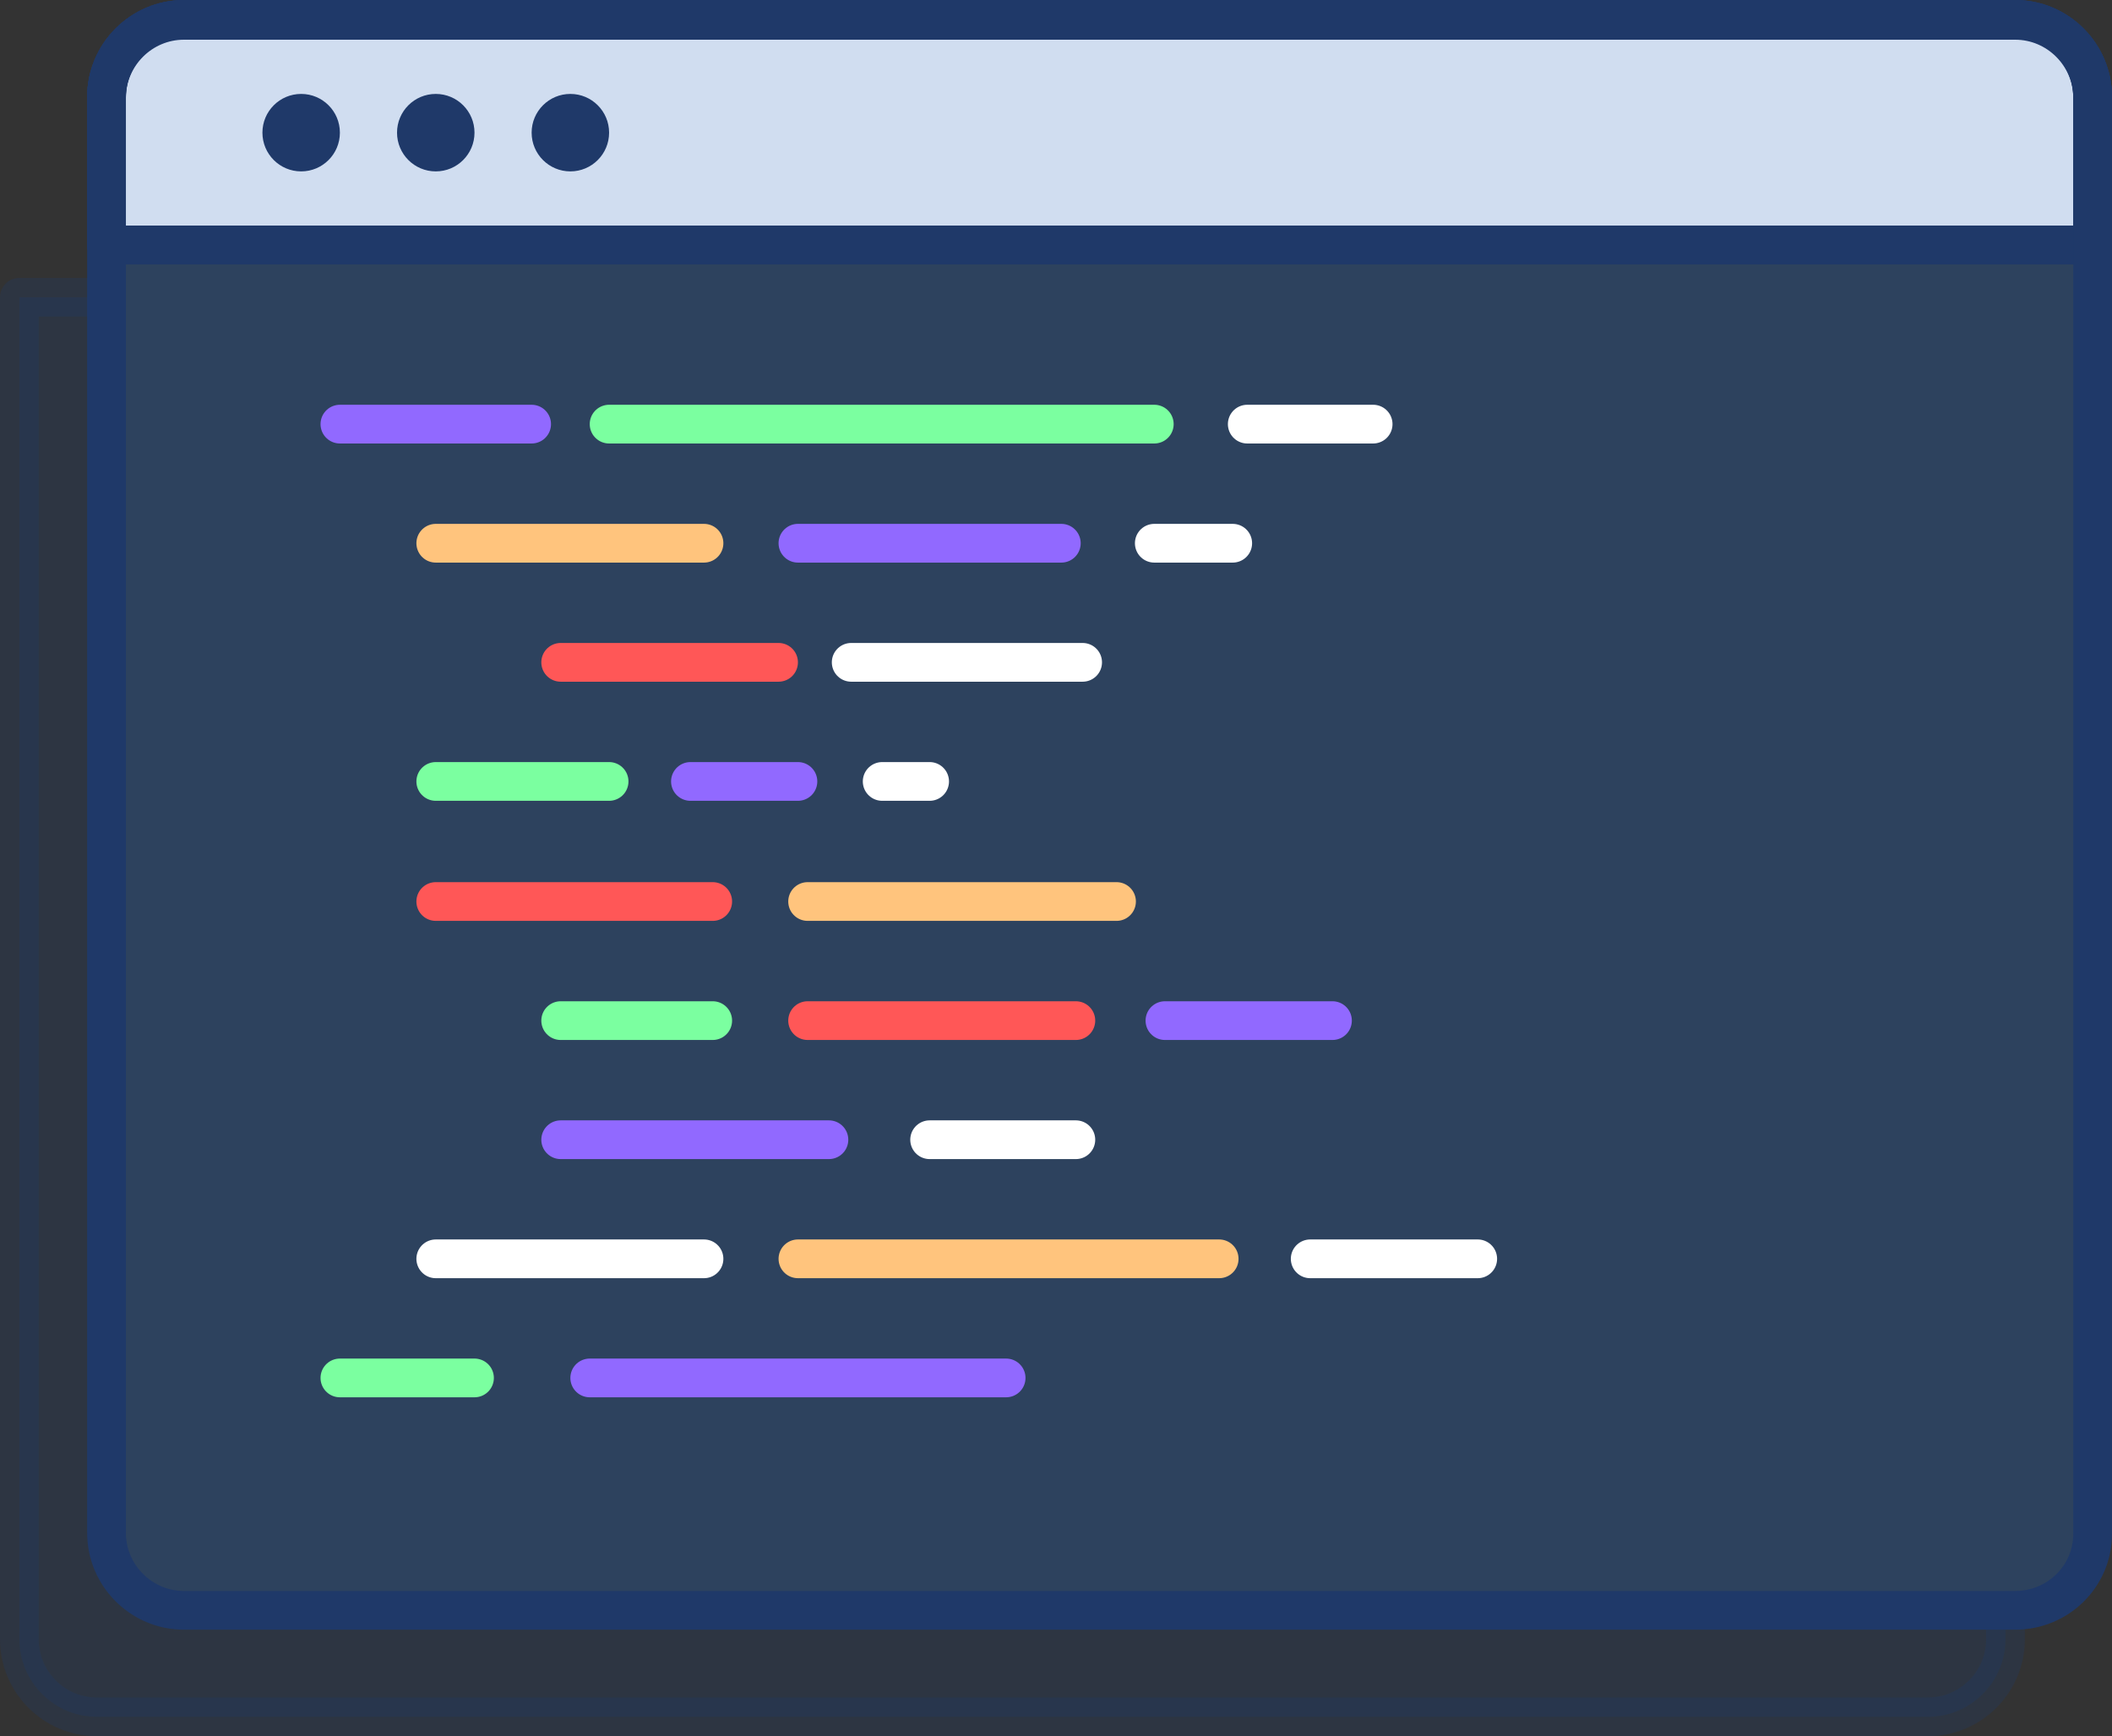<?xml version="1.0" encoding="UTF-8" standalone="no"?>
<svg
   xmlns:dc="http://purl.org/dc/elements/1.1/"
   xmlns:cc="http://creativecommons.org/ns#"
   xmlns:rdf="http://www.w3.org/1999/02/22-rdf-syntax-ns#"
   xmlns:svg="http://www.w3.org/2000/svg"
   xmlns="http://www.w3.org/2000/svg"
   height="179.3"
   width="218.1"
   xml:space="preserve"
   viewBox="0 0 218.1 179.3"
   y="0px"
   x="0px"
   id="Layer_1"
   version="1.1"><rect x="0" y="0" width="218.1" height="179.3" fill="#333333" stroke="none"/><defs
   id="defs365">
	
	
	

		
		
		
		
		
		
		
		
		
		
		
		
		
		
		
		
			
		
		
			
		
		
		
		
		
		
		
		
		
		
		
		
		
		
		
		
		
		
		
		
		
		
		
	
		
		
		
		
		
	</defs>
<style
   id="style2"
   type="text/css">
	.st0{fill:#EAECEF;}
	.st1{fill:#2D425E;}
	.st2{fill:#C9C9C9;}
	.st3{fill:#CECECE;}
	.st4{fill:#FFFFFF;}
	.st5{fill:none;stroke:#1F3969;stroke-width:4;stroke-linecap:round;stroke-linejoin:round;stroke-miterlimit:10;}
	.st6{fill:#FF3E3E;}
	.st7{opacity:0.28;fill:#1F3969;stroke:#1F3969;stroke-width:4;stroke-linecap:round;stroke-linejoin:round;stroke-miterlimit:10;}
	.st8{fill:#50B56F;}
	.st9{fill:#5F5AFF;}
	.st10{fill:#F6F9FD;}
	.st11{fill:#BFCFE2;}
	.st12{fill:#D0DDF0;}
	.st13{fill:#2AA1FF;}
	.st14{opacity:0.34;fill:none;stroke:#FFFFFF;stroke-width:2;stroke-linecap:round;stroke-linejoin:round;stroke-miterlimit:10;}
	.st15{opacity:0.34;}
	.st16{fill:none;stroke:#FFFFFF;stroke-width:2;stroke-linecap:round;stroke-linejoin:round;stroke-miterlimit:10;}
	.st17{fill:#1F3969;}
	.st18{fill:none;stroke:#FFFFFF;stroke-width:4;stroke-linecap:round;stroke-linejoin:round;stroke-miterlimit:10;}
	.st19{fill:none;stroke:#7BFFA0;stroke-width:4;stroke-linecap:round;stroke-linejoin:round;stroke-miterlimit:10;}
	.st20{fill:none;stroke:#9169FF;stroke-width:4;stroke-linecap:round;stroke-linejoin:round;stroke-miterlimit:10;}
	.st21{fill:none;stroke:#FFC47D;stroke-width:4;stroke-linecap:round;stroke-linejoin:round;stroke-miterlimit:10;}
	.st22{fill:none;stroke:#FF5757;stroke-width:4;stroke-linecap:round;stroke-linejoin:round;stroke-miterlimit:10;}
	.st23{fill:#FFA364;}
	.st24{fill:#FF5252;}
	.st25{fill:#6567C3;}
</style>


<path
   d="m 2,30.7 v 138.6 c 0,4.4 3.6,8 8,8 h 189.1 c 4.4,0 8,-3.6 8,-8 V 30.7 Z"
   class="st7"
   id="XMLID_197_" /><path
   d="M 208.1,166.3 H 19 c -4.4,0 -8,-3.6 -8,-8 V 10.1 c 0,-4.4 3.6,-8 8,-8 h 189.1 c 4.4,0 8,3.6 8,8 v 148.3 c 0,4.4 -3.6,7.9 -8,7.9 z"
   class="st1"
   id="XMLID_15_" /><path
   d="M 216.1,21.5 H 11 V 10 c 0,-4.4 3.6,-8 8,-8 h 189.1 c 4.4,0 8,3.6 8,8 z"
   class="st5"
   id="XMLID_17_" /><path
   d="M 216.1,25.3 H 11 V 10 c 0,-4.4 3.6,-8 8,-8 h 189.1 c 4.4,0 8,3.6 8,8 z"
   class="st12"
   id="XMLID_23_" /><path
   d="M 216.1,25.3 H 11 V 10 c 0,-4.4 3.6,-8 8,-8 h 189.1 c 4.4,0 8,3.6 8,8 z"
   class="st5"
   id="XMLID_18_" /><path
   d="M 216.1,25.3 H 11 V 10 c 0,-4.4 3.6,-8 8,-8 h 189.1 c 4.4,0 8,3.6 8,8 z"
   class="st5"
   id="XMLID_20_" /><path
   d="M 208.1,166.3 H 19 c -4.4,0 -8,-3.6 -8,-8 V 10.1 c 0,-4.4 3.6,-8 8,-8 h 189.1 c 4.4,0 8,3.6 8,8 v 148.3 c 0,4.4 -3.6,7.9 -8,7.9 z"
   class="st5"
   id="XMLID_12_" /><circle
   r="4"
   cy="13.7"
   cx="31.1"
   class="st17"
   id="XMLID_24_" /><circle
   r="4"
   cy="13.7"
   cx="45"
   class="st17"
   id="XMLID_28_" /><circle
   r="4"
   cy="13.7"
   cx="58.9"
   class="st17"
   id="XMLID_38_" /><g
   transform="translate(-381.9,-343.6)"
   id="XMLID_61_">
			<line
   y2="387.4"
   x2="523.7"
   y1="387.4"
   x1="510.7"
   class="st18"
   id="XMLID_54_" />
			<line
   y2="387.4"
   x2="501.1"
   y1="387.4"
   x1="444.8"
   class="st19"
   id="XMLID_66_" />
			<line
   y2="387.4"
   x2="436.8"
   y1="387.4"
   x1="417"
   class="st20"
   id="XMLID_29_" />
		</g><g
   transform="translate(-381.9,-343.6)"
   id="XMLID_42_">
			<line
   y2="485.9"
   x2="485.8"
   y1="485.9"
   x1="442.8"
   class="st20"
   id="XMLID_62_" />
			<line
   y2="485.9"
   x2="430.9"
   y1="485.9"
   x1="417"
   class="st19"
   id="XMLID_30_" />
		</g><g
   transform="translate(-381.9,-343.6)"
   id="XMLID_27_">
			<line
   y2="399.7"
   x2="509.2"
   y1="399.7"
   x1="501.1"
   class="st18"
   id="XMLID_60_" />
			<line
   y2="399.7"
   x2="491.5"
   y1="399.7"
   x1="464.3"
   class="st20"
   id="XMLID_45_" />
			<line
   y2="399.7"
   x2="454.6"
   y1="399.7"
   x1="426.9"
   class="st21"
   id="XMLID_47_" />
		</g><g
   transform="translate(-381.9,-343.6)"
   id="XMLID_49_">
			<line
   y2="412"
   x2="493.7"
   y1="412"
   x1="469.8"
   class="st18"
   id="XMLID_59_" />
			<line
   y2="412"
   x2="462.3"
   y1="412"
   x1="439.8"
   class="st22"
   id="XMLID_50_" />
		</g><g
   transform="translate(-381.9,-343.6)"
   id="XMLID_65_">
			<line
   y2="424.3"
   x2="477.9"
   y1="424.3"
   x1="473"
   class="st18"
   id="XMLID_58_" />
			<line
   y2="424.3"
   x2="464.3"
   y1="424.3"
   x1="453.2"
   class="st20"
   id="XMLID_70_" />
			<line
   y2="424.3"
   x2="444.8"
   y1="424.3"
   x1="426.9"
   class="st19"
   id="XMLID_67_" />
		</g><g
   transform="translate(-381.9,-343.6)"
   id="XMLID_73_">
			<line
   y2="436.7"
   x2="497.2"
   y1="436.7"
   x1="465.3"
   class="st21"
   id="XMLID_77_" />
			<line
   y2="436.7"
   x2="455.5"
   y1="436.7"
   x1="426.9"
   class="st22"
   id="XMLID_74_" />
		</g><g
   transform="translate(-381.9,-343.6)"
   id="XMLID_80_">
			<line
   y2="449"
   x2="519.5"
   y1="449"
   x1="502.2"
   class="st20"
   id="XMLID_64_" />
			<line
   y2="449"
   x2="493"
   y1="449"
   x1="465.3"
   class="st22"
   id="XMLID_84_" />
			<line
   y2="449"
   x2="455.5"
   y1="449"
   x1="439.8"
   class="st19"
   id="XMLID_81_" />
		</g><g
   transform="translate(-381.9,-343.6)"
   id="XMLID_87_">
			<line
   y2="461.3"
   x2="493"
   y1="461.3"
   x1="477.9"
   class="st18"
   id="XMLID_95_" />
			<line
   y2="461.3"
   x2="467.5"
   y1="461.3"
   x1="439.8"
   class="st20"
   id="XMLID_90_" />
		</g><g
   transform="translate(-381.9,-343.6)"
   id="XMLID_98_">
			<line
   y2="473.6"
   x2="534.5"
   y1="473.6"
   x1="517.2"
   class="st18"
   id="XMLID_71_" />
			<line
   y2="473.6"
   x2="507.8"
   y1="473.6"
   x1="464.3"
   class="st21"
   id="XMLID_102_" />
			<line
   y2="473.6"
   x2="454.6"
   y1="473.6"
   x1="426.9"
   class="st18"
   id="XMLID_99_" />
		</g>

</svg>
